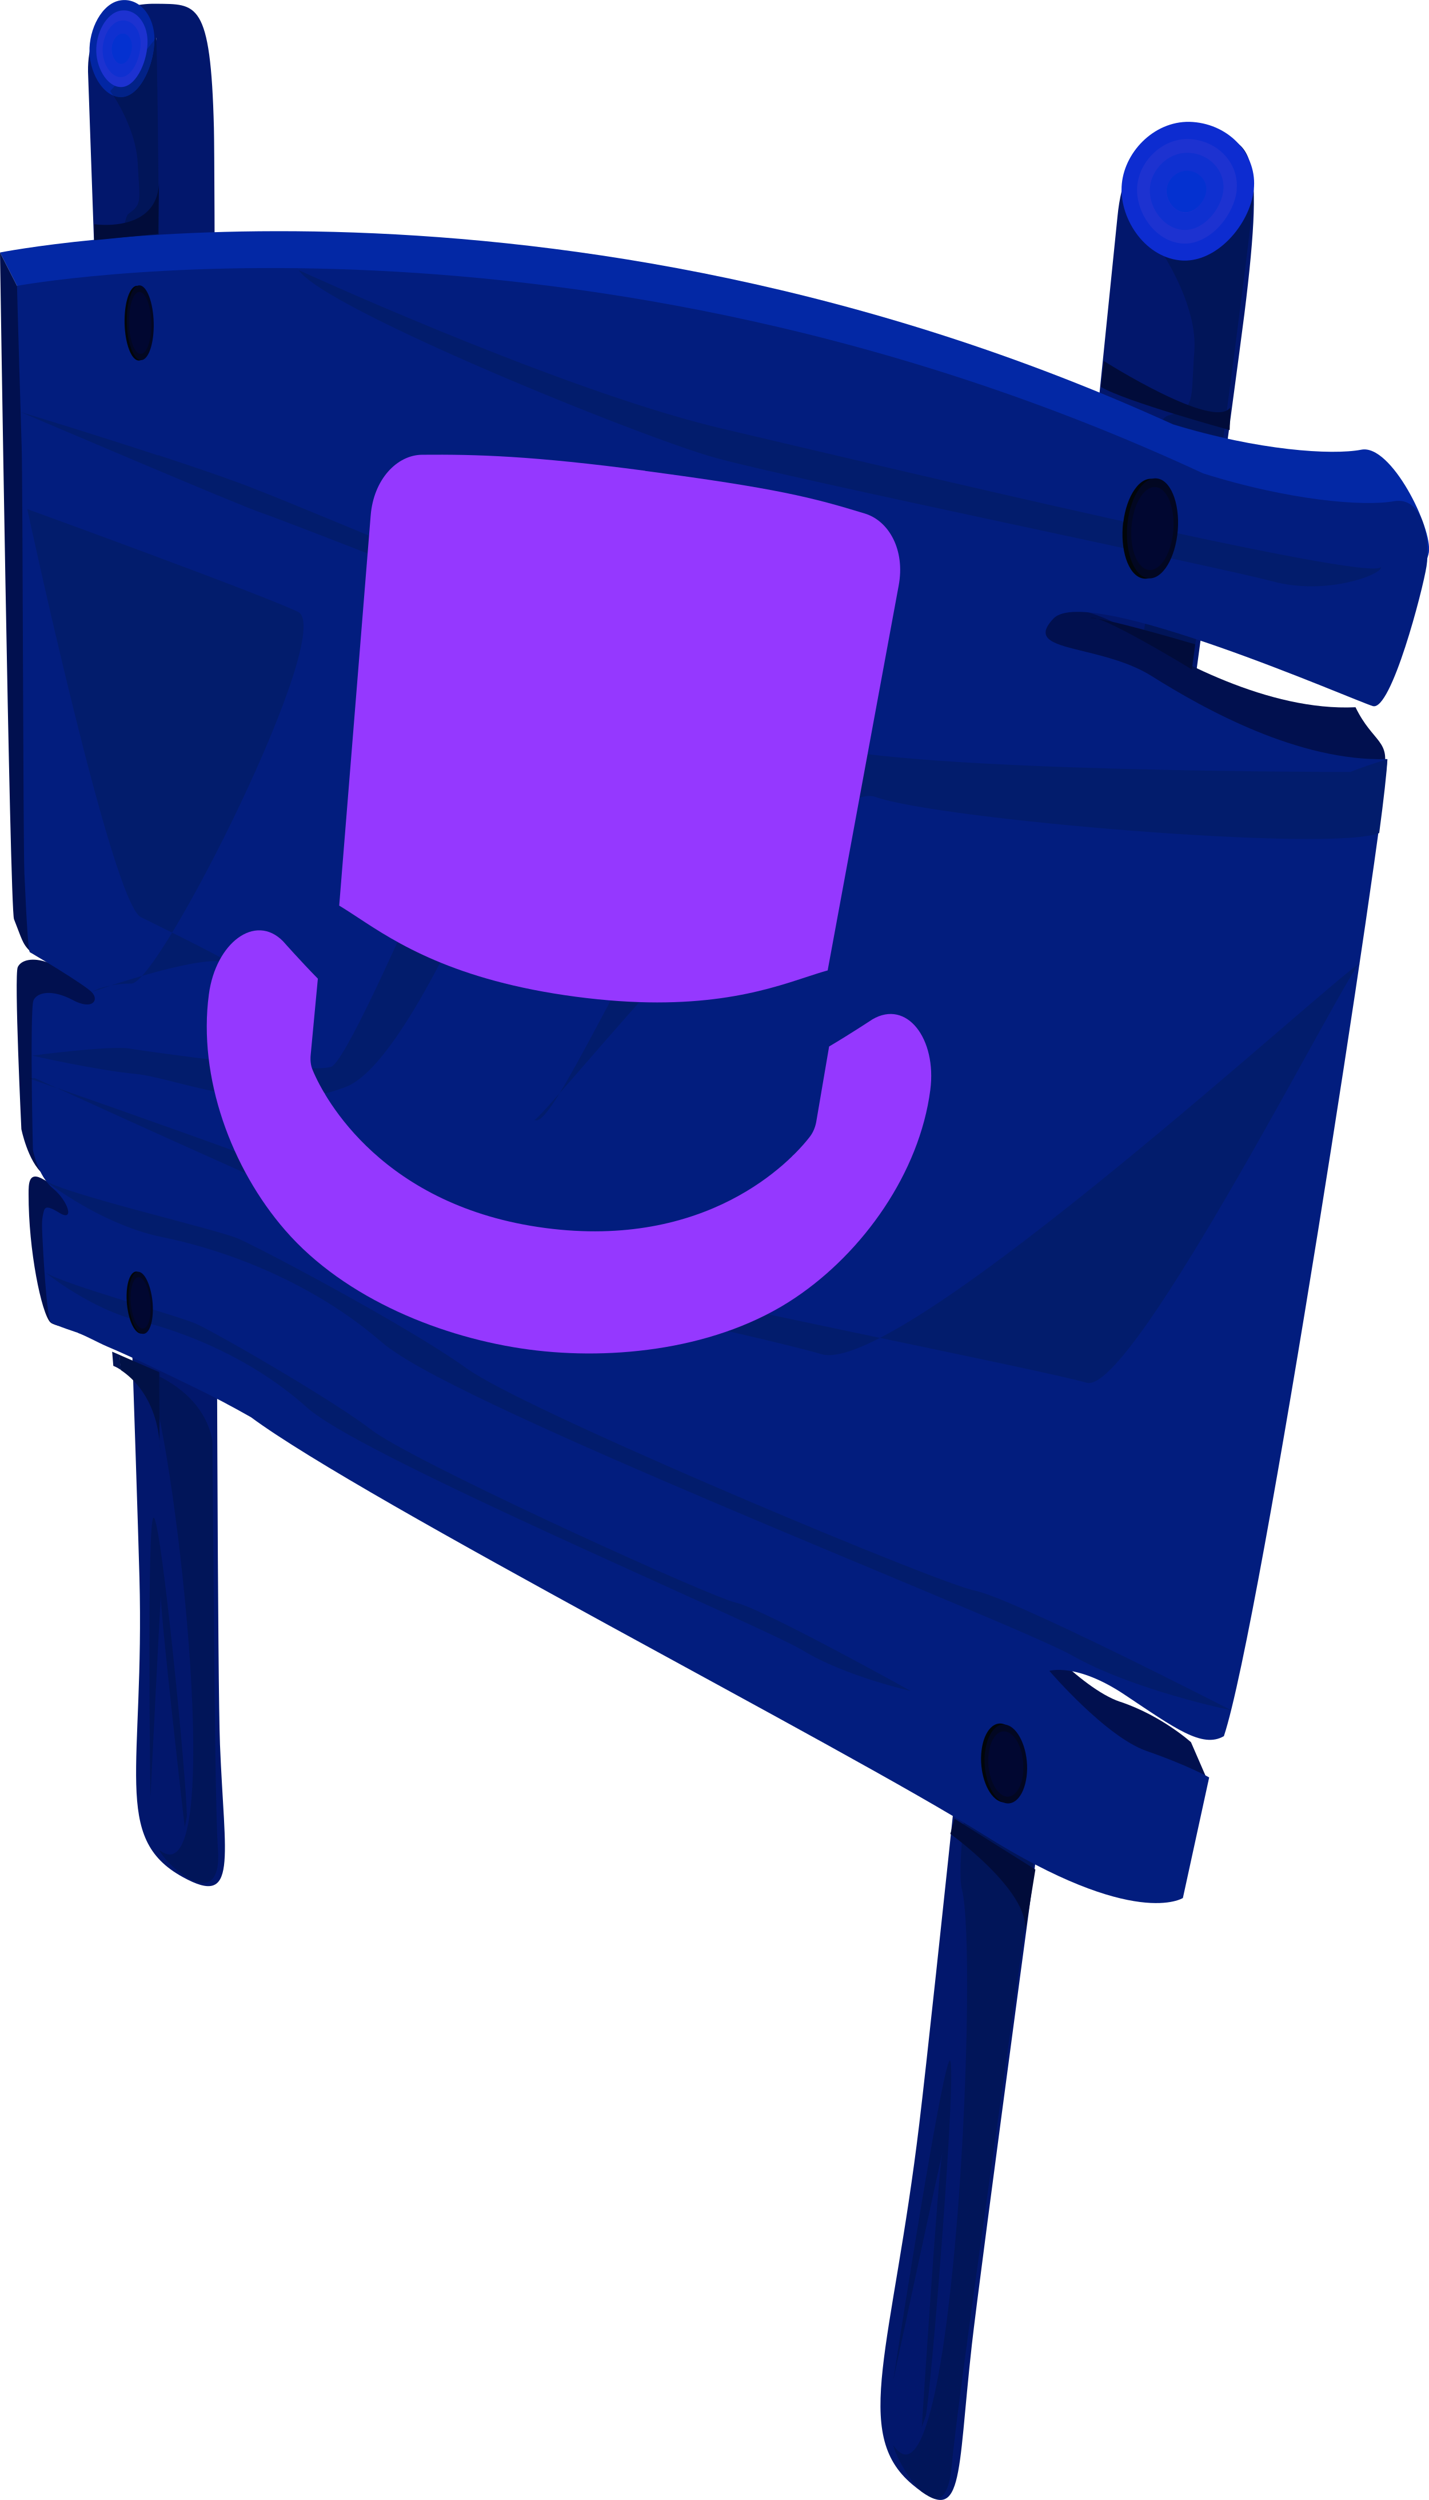<?xml version="1.0" encoding="UTF-8"?>
<svg id="Layer_2" data-name="Layer 2" xmlns="http://www.w3.org/2000/svg" viewBox="0 0 99 173.16">
  <defs>
    <style>
      .cls-1 {
        fill: #9538ff;
        fill-rule: evenodd;
      }

      .cls-1, .cls-2, .cls-3, .cls-4, .cls-5, .cls-6, .cls-7, .cls-8, .cls-9, .cls-10, .cls-11, .cls-12, .cls-13, .cls-14, .cls-15, .cls-16, .cls-17, .cls-18, .cls-19, .cls-20, .cls-21, .cls-22, .cls-23 {
        stroke-width: 0px;
      }

      .cls-2 {
        fill: #9499af;
      }

      .cls-3 {
        fill: #0d2cd0;
      }

      .cls-4 {
        fill: #0f30d0;
      }

      .cls-5 {
        fill: #0f0f0f;
      }

      .cls-6 {
        fill: #1d32d0;
      }

      .cls-7 {
        fill: #979dba;
      }

      .cls-8 {
        fill: #022287;
      }

      .cls-9 {
        fill: #021d7e;
      }

      .cls-10 {
        fill: #0226a3;
      }

      .cls-11 {
        fill: #021c6c;
      }

      .cls-12 {
        fill: #0328a5;
      }

      .cls-13 {
        fill: #010c3a;
      }

      .cls-14 {
        fill: #011146;
      }

      .cls-15 {
        fill: #011559;
      }

      .cls-16 {
        fill: #011455;
      }

      .cls-17 {
        fill: #01104f;
      }

      .cls-18 {
        fill: #011044;
      }

      .cls-19 {
        fill: #010731;
      }

      .cls-20 {
        fill: #020722;
      }

      .cls-21 {
        fill: #0431d0;
      }

      .cls-22 {
        fill: #02060a;
      }

      .cls-23 {
        fill: #02176c;
      }
    </style>
  </defs>
  <g id="Layer_1-2" data-name="Layer 1">
    <g>
      <g>
        <path class="cls-23" d="m77.42,14.99s-11.74,115.58-13.73,132.1c-1.87,15.56-4.73,21.44-.49,25,3.61,3.03,3.08-.37,4.13-9.68,1.08-9.63,17.98-133.48,18.88-140.66,1.51-12.09.35-11.9-2.7-12.56-2.98-.64-5.6.74-6.09,5.8h0Z"/>
        <path class="cls-7" d="m86.86,13.15s-.01.09-.02.13c0,.06,0,.11,0,.17.01-.14.01-.24.01-.3h0Z"/>
        <path class="cls-15" d="m71.6,129.08c-1.05-.55-2.19-1.21-3.42-1.98-.42-.26-.89-.55-1.42-.87-.23,2.32-.29,3.96-.12,4.64,1.14,4.32-.45,42.14-4.35,38.96-.13-.11-.27-.26-.41-.46.13.65,1.05,2.39,1.99,3.24.34.24.63.39.88.48.56.05,1.03-.54,1.19-2.33.42-4.81,4.22-30.83,5.66-41.67h0Zm8.48-85.69c-.25-.07-.5-.14-.74-.21-.06.34-.13.7-.2,1.1,1.03.6,2.2,1.25,3.47,1.86.09-.63.17-1.25.25-1.88-.95-.32-1.89-.61-2.79-.87h0Zm6.76-30.12c-.33,2.36-2.64,5.03-5.12,4.75-.1-.01-.2-.03-.3-.04-.26-.05-.51-.13-.75-.23.82,1.35,2.26,4.11,2.07,6.6-.26,3.44.13,3.91-1.79,4.43-.15.04-.28.14-.4.28.24.11.48.22.72.32,1.07.33,2.11.61,3.11.84.12.03.25.06.37.08,1.16-8.77,1.99-15.29,2.1-16.87,0-.06,0-.12,0-.17h0Z"/>
        <path class="cls-3" d="m86.86,13.15c-.26,2.39-2.61,5.16-5.14,4.88-2.49-.27-4.23-3.01-4-5.31.23-2.32,2.4-4.46,4.92-4.27,2.58.19,4.49,2.3,4.22,4.7h0Z"/>
        <path class="cls-6" d="m85.68,13.18c-.2,1.79-1.95,3.88-3.86,3.68-1.88-.2-3.2-2.27-3.03-4.01.17-1.75,1.82-3.36,3.72-3.21,1.93.15,3.36,1.74,3.16,3.53h0Z"/>
        <path class="cls-4" d="m81.94,14.7c-.71-.13-1.2-.92-1.13-1.59.07-.7.73-1.34,1.49-1.27.04,0,.08,0,.12.02.7.12,1.2.72,1.13,1.39-.08.71-.77,1.55-1.53,1.47-.03,0-.06,0-.09-.01h0Zm.71-4.08c-.07-.01-.15-.02-.22-.03-1.41-.11-2.63,1.07-2.76,2.37-.13,1.24.77,2.7,2.08,2.94.05,0,.11.02.16.02,1.41.14,2.7-1.41,2.84-2.73.14-1.25-.8-2.37-2.1-2.58h0Z"/>
        <path class="cls-21" d="m82.43,11.85s-.08-.01-.12-.02c-.76-.06-1.42.57-1.49,1.27-.07.67.42,1.47,1.13,1.59.03,0,.06,0,.09.01.76.07,1.45-.76,1.53-1.47.07-.67-.43-1.27-1.13-1.39h0Z"/>
        <path class="cls-23" d="m6.11,5.31s3.17,90.07,3.55,103.95c.36,13.3-1.95,18.04,3,20.76,3.86,2.13,2.9-1.19,2.58-9.18-.32-8.19-.29-106.64-.42-111.96C14.6,0,13.61.3,10.82.26c-2.74-.04-4.91,1.33-4.71,5.05h0Z"/>
        <path class="cls-10" d="m10.7,2.66c.04,1.66-.9,3.89-2.16,4.05-1.24.17-2.29-1.47-2.34-3.09-.05-1.62.87-3.38,2.12-3.59,1.27-.22,2.34.96,2.38,2.63h0Z"/>
        <path class="cls-7" d="m10.81,2.62s0,0,0,.01c0,.07.02.14.03.21,0-.11-.01-.18-.02-.22h0Z"/>
        <path class="cls-15" d="m10.8,2.63s-.07.09-.1.14c0,1.65-.93,3.78-2.16,3.94-.15.02-.3.01-.44-.02-.08-.02-.17-.04-.25-.08.47.74,1.59,2.67,1.69,4.68.12,2.53.35,2.82-.6,3.49-.25.18-.35.8-.37,1.65.77-.06,1.58-.12,2.44-.17-.06-7-.12-12.21-.18-13.42,0-.07-.02-.14-.03-.21h0Z"/>
        <path class="cls-8" d="m10.7,2.77c-.15.19-.32.4-.52.64-.16,1.19-.82,2.5-1.67,2.61-.12.02-.23.01-.35-.01-.07-.01-.14-.03-.2-.06-.2.23-.33.36-.33.36,0,0,.08.11.21.31.08.03.16.06.25.08.14.03.29.04.44.02,1.23-.16,2.16-2.3,2.16-3.94h0Z"/>
        <path class="cls-15" d="m10.08,94.92h0c.05.2.11.36.17.47,1.68,3.21,5.47,35.02,1.13,32.97-.11-.05-.23-.13-.36-.23.21.49,1.27,1.62,2.26,2.09s1.98.28,1.82-2.08c-.22-3.27-.29-17.84-.38-28.33-.54-2.95-3.2-4.34-4.64-4.89h0Zm4.59,0c-1.62-.45-3.22-.88-4.81-1.29,0,.07.02.15.03.22l4.78,1.19s0-.08,0-.13h0Z"/>
        <path class="cls-6" d="m10.22,2.81c.03,1.31-.71,3.07-1.7,3.21-.98.13-1.81-1.16-1.85-2.44-.04-1.29.69-2.67,1.68-2.84,1-.17,1.84.76,1.87,2.08h0Z"/>
        <path class="cls-4" d="m8.32,4.43c-.33-.06-.59-.52-.6-.97-.01-.52.28-1.07.67-1.13.06-.01.12,0,.18,0,.31.06.55.39.56.83.01.52-.28,1.22-.67,1.28-.05,0-.09,0-.14,0h0Zm.38-3c-.11-.02-.22-.02-.34,0-.73.12-1.27,1.14-1.25,2.1.02.84.5,1.68,1.11,1.8.08.02.17.02.26,0,.73-.1,1.28-1.4,1.26-2.37-.02-.81-.46-1.43-1.04-1.53h0Z"/>
        <path class="cls-21" d="m8.58,2.33c-.06-.01-.12-.01-.18,0-.39.06-.69.61-.67,1.13.01.45.27.91.6.97.05,0,.09.01.14,0,.4-.06.69-.76.67-1.28-.01-.44-.25-.77-.56-.83h0Z"/>
        <path class="cls-12" d="m71.06,39.58c2.32-2.48,20.6,5.41,21.85,5.76s5.82-5.39,6.08-7.07c.26-1.69-2.61-7.53-4.68-7.12-2.04.39-7.12.06-13.04-1.75C38.36,9.83,0,17.49,0,17.49l1.18,2.31,55.86,76.71,14.53-55.09c-1.06-.35-1.48-.8-.51-1.84h0Z"/>
        <path class="cls-17" d="m93.9,48.99c-6.03.28-12.49-3.27-16.13-5.53-1.4-.87-3.1-1.28-4.5-1.61-.65-.15-1.23-.28-1.7-.43l-14.53,55.09,17.64,16.68c.44.22.91.48,1.43.82,3.41,2.25,17.92-58.89,19.7-60.42.61-2.34-.68-2.09-1.9-4.6h0Z"/>
        <path class="cls-17" d="m3.91,66.94c-.2-.1-.39-.19-.58-.26.76.41,1.4.69.58.26Z"/>
        <path class="cls-17" d="m77.6,117.88c-2.8-.94-6.67-5.45-6.67-5.45,0,0,1.32-.43,3.74.76L1.18,19.8l-1.18-2.31s.68,45.45.97,46.18c.54,1.36.57,1.68,1.1,2.21.21.21.76.53,1.27.8.19.07.38.15.58.26.82.43.18.15-.58-.26-1.07-.39-1.88-.19-2.11.31-.26.59.25,11.22.25,11.22,0,0,.45,2.24,1.5,3.11,1.06.88,1.11,1.03.05.39s-1.05.3-1.05,1c-.01,3.93.9,8.25,1.5,8.88.61.63,6.73.77,12.72,4.09,7.81,5.73,40.71,22.25,50.28,28.18,10.34,6.41,17.22-.44,17.22-.44l-1.19-2.74s-2.03-1.84-4.9-2.8h0Z"/>
        <path class="cls-5" d="m9.02,87.03l.14.09c.01-.93.32-1.5.68-1.29.36.22.65,1.16.63,2.09-.02.93-.32,1.5-.69,1.28-.36-.23-.64-1.15-.63-2.08l-.14-.09-.14-.09c-.02,1.32.38,2.65.89,2.97.52.32.96-.49.98-1.82.02-1.34-.38-2.68-.9-2.99s-.95.52-.97,1.84l.14.09h0Z"/>
        <path class="cls-9" d="m5.4,92.33c.66.25,1.33.64,2,.93,1.96.83,3.97,1.83,6.02,2.82,1.31.63,2.63,1.33,3.97,2.09,7.89,5.84,41.12,22.86,50.78,28.93,10.45,6.57,13.78,4.37,13.78,4.37l1.82-8.35s-1.43-.82-4.33-1.83c-2.83-.98-6.74-5.55-6.74-5.55,0,0,1.87-.59,5.23,1.66,3.45,2.3,5.36,3.73,6.86,2.86,2.57-7.71,11.07-63.16,11.32-67.68-6.11.19-12.65-3.44-16.34-5.76-1.42-.89-3.14-1.32-4.55-1.67-2.17-.53-3.63-.84-2.23-2.31,2.35-2.45,20.85,5.7,22.12,6.07s3.46-8.03,3.72-9.7c.26-1.68-.17-4.86-2.27-4.49-2.06.37-7.22-.04-13.21-1.93C39.97,12.65,1.18,19.8,1.18,19.8c0,0,.05,2.12.14,5.09,0,.33.02.66.03,1.01.05,1.56.1,3.29.15,5.04.08,2.4.1,27.62.19,29.57.08,1.81.16,3.34.23,4.31.05.7.11,1.12.15,1.14.36.19,3.72,2.21,4.27,2.75.56.55.08,1.3-1.3.56s-2.45-.57-2.72.02c-.15.33-.14,3.75-.11,6.6.03,2.13.07,3.77.07,3.77,0,0,.34,1.8,1.4,2.67,1.06.88,1.5,2.34.43,1.68s-1.03-.32-1.15.23c-.09.41-.03,1.23,0,1.86,0,0,.26,5.3.58,5.51s1.86.71,1.86.71h0Z"/>
        <path class="cls-18" d="m3.04,81.72s.09.07.19.14c-.01-.01-.02-.03-.03-.04-.02,0-.03-.02-.05-.03-.04-.03-.08-.05-.11-.07h0Z"/>
        <path class="cls-11" d="m85.27,118.45s-15.09-7.75-17.77-8.28c-2.46-.49-28.14-11.23-34.2-14.77-.39-.23-.71-.43-.95-.6-1.19-.86-3.06-2.02-5.11-3.22-4.43-2.58-9.6-5.29-10.73-5.78-1.55-.66-11.53-2.96-13.32-3.98,0,.01.02.03.03.04.32.24,1.01.73,1.93,1.29,1.54.94,3.77,2.07,6.07,2.54,3.17.64,7.08,1.94,10.84,4.15,1.51.89,2.99,1.92,4.37,3.12.45.39,1.12.84,1.97,1.35,8.91,5.28,42.11,18.24,45.87,20.36,4.26,2.41,10.98,3.79,10.98,3.79h0Z"/>
        <path class="cls-18" d="m3.02,81.7h0s.01.01.02.02c-.01-.01-.02-.02-.02-.02h0Z"/>
        <path class="cls-11" d="m3.08,88.08s.01,0,.02.01c-.01,0-.02-.01-.02-.01h0Zm59.98,29.03s-10.24-5.69-12.09-6.1c-1.7-.38-20.07-8.72-24.56-11.51-.29-.18-.53-.34-.71-.48-.89-.68-2.3-1.61-3.85-2.57-3.36-2.09-7.32-4.32-8.19-4.72-1.21-.57-9.16-2.73-10.48-3.57-.03-.02-.06-.04-.09-.06.11.09.74.59,1.68,1.19,1.22.78,2.98,1.74,4.78,2.18,2.47.6,5.49,1.72,8.37,3.52,1.15.72,2.28,1.55,3.33,2.49.34.31.85.67,1.49,1.07,6.66,4.18,30.32,14.21,32.91,15.79,2.91,1.77,7.4,2.78,7.4,2.78h0Z"/>
        <path class="cls-11" d="m94.19,66.77c-.55-.13-15.69,29.94-18.91,29.01-3.32-.95-28.99-5.99-32.23-7.1-3.15-1.08-21.41-6.78-23.65-7.75-1.7-.74-11.49-4.18-15.51-5.59,4.48,2.05,18.8,8.56,24.61,10.9,7.53,3.04,23.08,6.03,28.41,7.56,5.59,1.61,36.39-26.93,37.27-27.02,0,0,.02,0,.02,0v-.02h0Z"/>
        <path class="cls-18" d="m2.2,74.69l-.16.02s.06.02.16.06c0-.03,0-.05,0-.08h0Z"/>
        <path class="cls-11" d="m3.89,75.35c-.94-.43-1.49-.68-1.49-.68l-.19.02s0,.05,0,.08c.27.09.87.3,1.68.59h0Z"/>
        <path class="cls-11" d="m20.69,18.71c1.8,2.69,23.77,11.6,28.9,13.01,5.36,1.48,34.76,7.53,38.57,8.55s7.66-.52,7.51-.99c-.83,1.07-33.7-6.78-45.77-9.62-.5-.12-1.01-.25-1.54-.39-11.07-2.95-27.67-10.56-27.67-10.56h0Z"/>
        <path class="cls-11" d="m96.12,52.59h0s-1.39.41-2.56.88c0,0-30.58.04-37.15-1.89-6.23-1.83-17.33,26.38-19.28,26.02-.13-.02-.17-.03-.14-.01.45.22,19.53-23.87,23.65-22.39,4.38,1.57,31.63,3.86,34.91,2.5.32-2.38.52-4.19.57-5.11h0Z"/>
        <path class="cls-18" d="m1.42,28.54s-.07-.02-.07-.02c0,0,.03.01.07.03,0,0,0,0,0,0h0Z"/>
        <path class="cls-11" d="m10.97,31.55c-4.42-1.45-8.93-2.83-9.55-3.01,0,0,0,0,0,0,1.11.47,15.13,6.46,16.71,6.99,1.68.56,18.95,7.35,18.95,7.35,0,0-12.43,30.51-14.15,31.02-1.69.5-12.63-1.05-13.98-1.27-1.33-.22-6.73.49-6.73.49,0,0,4.44,1.01,7.18,1.27,2.83.27,9.03,3.1,14.6.88,5.97-2.38,16.33-31.96,16.33-31.96,0,0-17.74-7.52-22.82-9.5-1.64-.64-4.07-1.47-6.54-2.28h0Z"/>
        <path class="cls-11" d="m7.7,68.26c-.92.17-1.35.46-1.35.46,0,0,.53-.19,1.35-.46h0ZM1.89,35.26h0s5.85,27.27,7.87,28.27,7.59,3.73,5.81,3.13c-1.27-.43-5.66.88-7.88,1.6.38-.07.85-.13,1.42-.13,1.96-.03,14.25-24.46,11.53-25.75-2.64-1.26-18.56-7.05-18.74-7.11h0Z"/>
        <path class="cls-22" d="m8.63,22.13c.02-1.42.45-2.46.96-2.32s.92,1.42.9,2.85-.46,2.45-.97,2.3-.91-1.41-.89-2.82Z"/>
        <path class="cls-20" d="m8.79,22.1c.02-1.42.45-2.46.96-2.32s.92,1.42.9,2.85c-.02,1.42-.46,2.45-.97,2.3s-.91-1.41-.89-2.83Z"/>
        <path class="cls-19" d="m8.94,22.15c.02-1.18.37-2.04.8-1.92s.76,1.18.74,2.36c-.02,1.18-.38,2.03-.81,1.91s-.75-1.17-.74-2.34Z"/>
        <path class="cls-22" d="m77.82,36.19c.23-1.89,1.18-3.24,2.13-3s1.54,1.99,1.3,3.9-1.2,3.22-2.15,2.96-1.51-1.98-1.29-3.86Z"/>
        <path class="cls-20" d="m78.12,36.17c.23-1.89,1.18-3.24,2.14-3.01s1.55,2,1.3,3.91-1.21,3.22-2.15,2.96-1.51-1.99-1.29-3.87Z"/>
        <path class="cls-19" d="m78.41,36.25c.19-1.57.98-2.69,1.77-2.49s1.28,1.65,1.08,3.24c-.2,1.57-1,2.67-1.78,2.46s-1.26-1.65-1.07-3.21Z"/>
        <path class="cls-22" d="m68,121.26c.17-1.43.95-2.21,1.75-1.74s1.3,2.04,1.12,3.48c-.18,1.43-.97,2.19-1.76,1.7s-1.28-2.02-1.11-3.44Z"/>
        <path class="cls-20" d="m68.25,121.33c.17-1.43.96-2.21,1.75-1.74s1.31,2.04,1.12,3.48-.97,2.19-1.77,1.7-1.28-2.02-1.11-3.44Z"/>
        <path class="cls-19" d="m68.49,121.48c.14-1.19.79-1.83,1.45-1.44s1.08,1.69.93,2.88-.81,1.82-1.46,1.41-1.06-1.68-.92-2.86Z"/>
        <path class="cls-22" d="m8.77,89.71c.02-1.15.41-1.85.87-1.57s.83,1.46.81,2.62c-.02,1.15-.41,1.84-.88,1.55s-.82-1.46-.8-2.6Z"/>
        <path class="cls-20" d="m8.91,89.73c.02-1.15.41-1.86.87-1.57s.83,1.47.81,2.62-.41,1.84-.88,1.55-.82-1.46-.8-2.6Z"/>
        <path class="cls-19" d="m9.05,89.82c.01-.95.34-1.54.72-1.3s.69,1.21.67,2.17-.34,1.53-.73,1.28-.68-1.21-.67-2.16Z"/>
        <path class="cls-15" d="m65.82,142.72s-.05.02-.09.11c-.77,2.02-3.84,22.02-3.84,22.02,0,0,3.37-15.75,3.4-15.73,0,0,0,.03-.02.09-.29,1.52-1.41,18.91-1.41,18.91l.28-.78c.4-2.04,2.18-24.27,1.67-24.62h0Z"/>
        <path class="cls-15" d="m10.65,105.12s-.05.03-.07.12c-.4,1.88-.16,19.27-.16,19.27,0,0,.7-14.04.73-14.03,0,0,0,.03,0,.08-.04,1.33,1.65,16.02,1.65,16.02l.14-.74c.06-1.82-1.75-20.5-2.29-20.72h0Z"/>
        <path class="cls-2" d="m7.77,93.63h0s0,0,0,0c0,0,0,0,0,0h0Z"/>
        <path class="cls-16" d="m8.28,93.85l-.51-.22s0,0,0,0l.08.98s.22.08.54.29c-.04-.28-.08-.63-.11-1.06h0Zm2.78,1.21h-.03c0,1.41.02,3.02.03,4.75,0,.05.01.1.01.15-.04-1.33,0-4.89,0-4.89h0Z"/>
        <path class="cls-14" d="m11.02,95.04l-2.75-1.19c.03.43.06.78.11,1.06h0c.83.55,2.36,1.94,2.67,4.89,0-1.73-.02-3.34-.03-4.76h0Z"/>
        <path class="cls-16" d="m11.07,99.95c0,.24.02.41.03.47,0-.16-.02-.32-.03-.47h0Z"/>
        <path class="cls-13" d="m65.84,127.03s5.52,3.97,5.17,6.72c-.17,1.29.72-4.25.72-4.25l-5.6-3.52-.29,1.05Z"/>
        <path class="cls-13" d="m6.54,15.53s4.42.67,4.48-2.97l-.06,3.64-4.43.44v-1.1Z"/>
        <path class="cls-13" d="m76.48,25.01s7.62,4.84,8.76,3.21l-.05,1.57s-7.29-2-8.92-2.99l.21-1.79Z"/>
        <path class="cls-13" d="m82.8,44.62l-.23,1.75s-6.55-4-7.03-3.55c.72-.08,5.52,1.3,7.26,1.81Z"/>
      </g>
      <g>
        <path class="cls-1" d="m22.02,67.8l-.5,5.31c-.03.36.01.71.14,1.01.85,2.07,4.92,9.46,16.1,10.94s16.96-4.51,18.36-6.34c.21-.28.36-.63.43-1.02l.89-5.21c1.47-.87,3-1.88,3-1.88,2.38-1.4,4.47,1.34,4.01,4.89-.75,5.74-4.65,11.23-9.35,14.39-5.29,3.57-12.6,4.37-18.46,3.59-5.86-.78-12.71-3.45-16.89-8.27-3.71-4.27-6.05-10.58-5.28-16.33.47-3.55,3.2-5.65,5.14-3.68,0,0,1.21,1.37,2.41,2.59Z"/>
        <path class="cls-1" d="m44.7,32.62c9.14,1.21,11.58,1.84,15.21,2.95h0c1.68.51,2.81,2.53,2.35,4.99l-4.92,26.66c-.45.12-.95.29-1.51.47-2.92.96-7.5,2.47-15.95,1.35-8.45-1.12-12.48-3.77-15.05-5.46-.49-.32-.93-.61-1.33-.85l2.18-27.02c.2-2.5,1.82-4.2,3.57-4.21,3.74-.03,7.61.07,15.45,1.11Zm-22.25,43.07v.09s.08.04.08.04c-.03-.05-.06-.09-.08-.14Zm32.42,4.42l.09-.02.02-.09s-.07.07-.1.1Z"/>
      </g>
    </g>
  </g>
</svg>